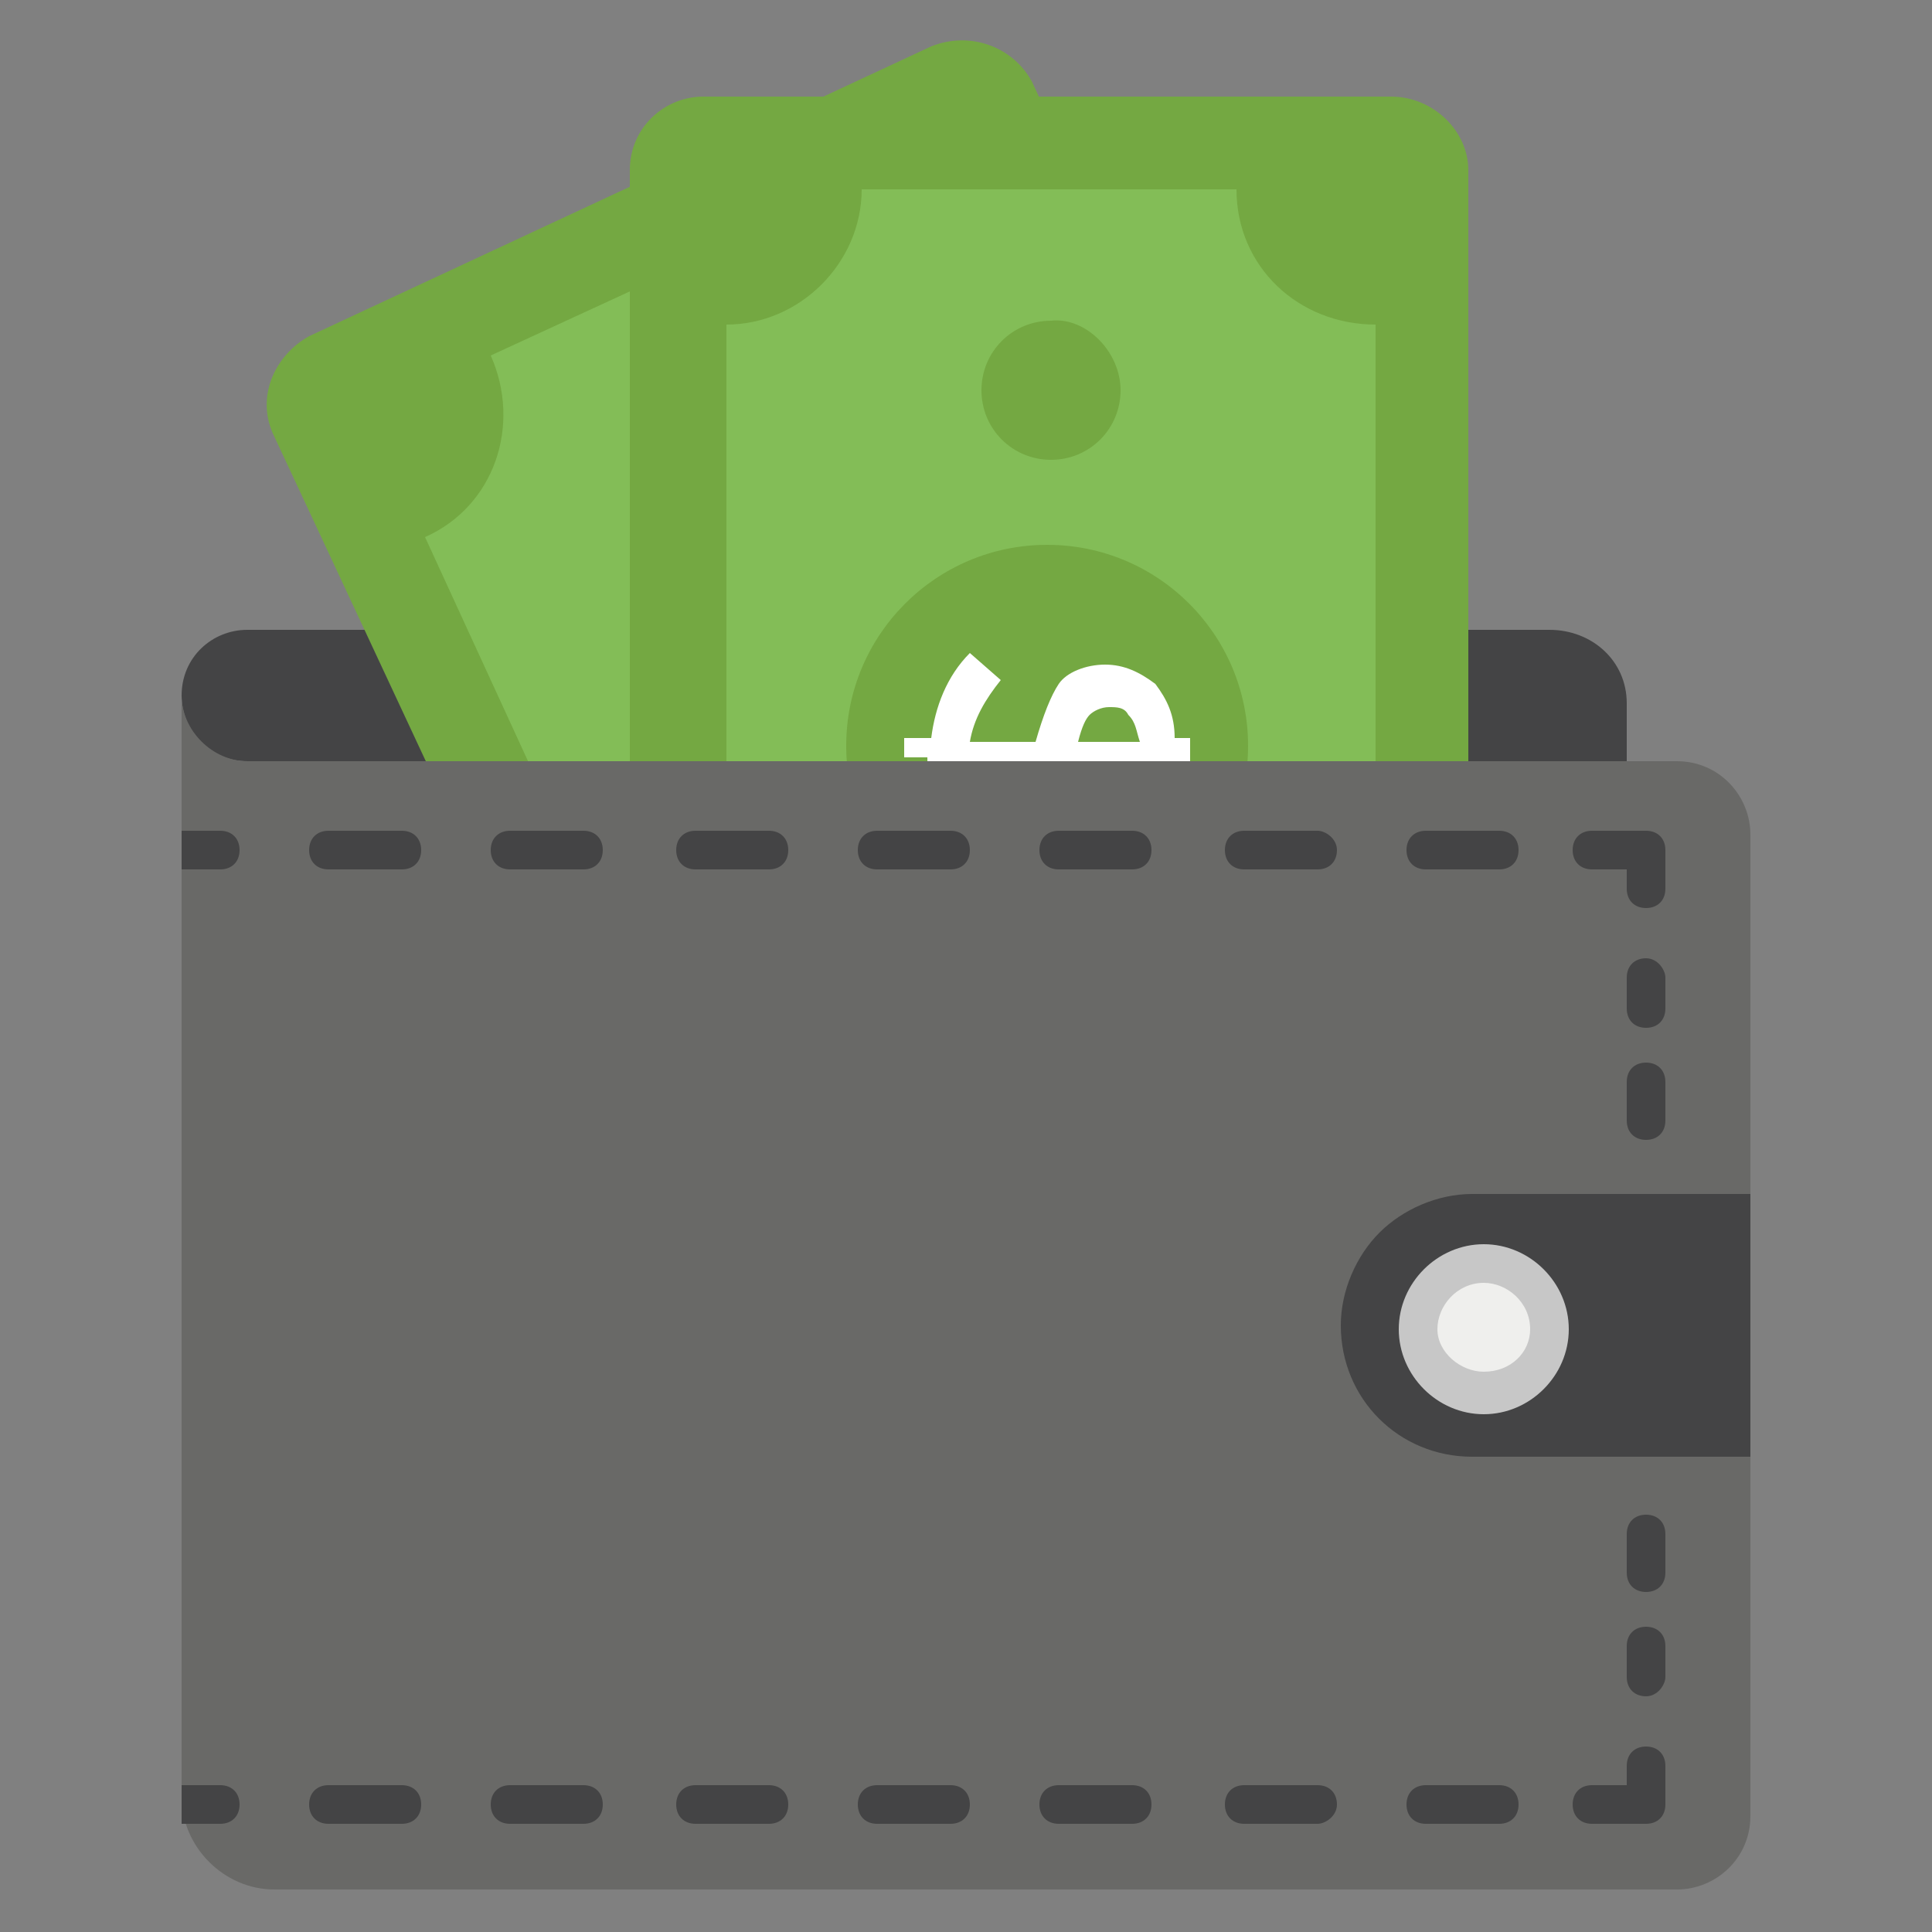<svg id="Layer_1" height="512" viewBox="0 0 50 50" width="512" xmlns="http://www.w3.org/2000/svg"><rect x="0" y="0" width="50" height="50" fill="#808080" stroke="none"/><g><g><path d="m42.1 18.2v1.5h-35.7c-1 0-1.7-.8-1.7-1.7 0-1 .8-1.7 1.7-1.7h33.7c1.1 0 2 .8 2 1.9z" fill="#444445"/><g><path d="m38.4 31.7-16.1 7.5c-1 .5-2.1 0-2.6-.9l-12.6-27c-.5-1 0-2.1.9-2.6l16.1-7.5c1-.4 2.1 0 2.6.9l12.6 27c.5 1 .1 2.2-.9 2.6z" fill="#74a842"/><path d="m26.2 6.8 9.2 19.8c-1.8.8-2.5 2.9-1.7 4.7l-8.9 4.1c-.8-1.8-2.9-2.5-4.7-1.7l-9.1-19.8c1.8-.8 2.5-2.9 1.7-4.7l8.9-4.1c.8 1.7 2.9 2.5 4.6 1.7z" fill="#83bd57"/></g><path d="m38 4.4v29.8c0 1.1-.9 1.9-1.9 1.9h-17.9c-1.1 0-1.9-.9-1.9-1.9v-29.8c0-1.1.9-1.9 1.9-1.9h17.8c1.1 0 2 .9 2 1.9z" fill="#74a842"/><path d="m35.6 8.4v21.8c-2 0-3.5 1.6-3.5 3.5h-9.8c0-2-1.6-3.5-3.5-3.5v-21.8c1.9 0 3.5-1.6 3.5-3.5h9.7c0 2 1.6 3.5 3.6 3.5z" fill="#83bd57"/><g><path d="m29 10.1c0 1-.8 1.8-1.8 1.8s-1.8-.8-1.8-1.8.8-1.8 1.8-1.8c.9-.1 1.8.8 1.8 1.8z" fill="#74a842"/></g><circle cx="27.1" cy="19.3" fill="#74a842" r="5.2"/><path d="m23.4 19.1h.7c.1-.8.4-1.6 1-2.2l.8.7c-.4.5-.7 1-.8 1.6h1.7c.2-.7.4-1.2.6-1.5s.7-.5 1.2-.5.9.2 1.3.5c.3.4.5.8.5 1.4h.4v.6h-.5c0 .7-.3 1.3-.7 1.9l-.7-.6c.3-.4.5-.8.5-1.3h-1.7c-.2.7-.4 1.2-.7 1.5s-.7.5-1.2.5-1-.2-1.3-.6-.5-.9-.5-1.5h-.6zm5.8-.6c-.1-.2-.3-.2-.5-.2s-.4.1-.5.2-.2.3-.3.7h1.6c-.1-.3-.1-.5-.3-.7zm-3.9 1.9c.1.2.3.3.5.3s.4-.1.5-.2.2-.4.3-.7h-1.6c.1.2.1.4.3.6z" fill="#fff"/><path d="m45.3 21.6v25.4c0 1.1-.9 1.9-1.9 1.9h-36.3c-1.3 0-2.4-1.1-2.4-2.4v-28.5c0 .9.8 1.7 1.7 1.7h37c1.1 0 1.9.9 1.9 1.9z" fill="#696967"/><path d="m45.3 31v6.7h-7.2c-1.9 0-3.4-1.5-3.4-3.4 0-.9.4-1.8 1-2.4s1.5-1 2.4-1h7.2z" fill="#444445"/><path d="m40.6 34.4c0 1.2-1 2.2-2.2 2.2s-2.2-1-2.2-2.2 1-2.2 2.2-2.2 2.2 1 2.2 2.2z" fill="#c7c7c7"/><path d="m39.6 34.4c0 .6-.5 1.1-1.2 1.1-.6 0-1.2-.5-1.2-1.1s.5-1.2 1.2-1.2c.6 0 1.2.5 1.2 1.2z" fill="#efefed"/><g fill="#444445"><g><path d="m5.7 21.5h-1v1h1c.3 0 .5-.2.5-.5s-.2-.5-.5-.5z"/><path d="m19.9 21.5h-1.9c-.3 0-.5.2-.5.5s.2.5.5.5h1.9c.3 0 .5-.2.5-.5s-.2-.5-.5-.5z"/><path d="m10.4 21.5h-1.9c-.3 0-.5.2-.5.5s.2.5.5.5h1.9c.3 0 .5-.2.5-.5s-.2-.5-.5-.5z"/><path d="m24.6 21.5h-1.9c-.3 0-.5.2-.5.5s.2.5.5.5h1.9c.3 0 .5-.2.5-.5s-.2-.5-.5-.5z"/><path d="m15.1 21.5h-1.9c-.3 0-.5.2-.5.5s.2.5.5.5h1.9c.3 0 .5-.2.5-.5s-.2-.5-.5-.5z"/><path d="m34.1 21.5h-1.9c-.3 0-.5.2-.5.5s.2.5.5.5h1.9c.3 0 .5-.2.5-.5s-.3-.5-.5-.5z"/><path d="m29.3 21.5h-1.9c-.3 0-.5.2-.5.5s.2.5.5.5h1.9c.3 0 .5-.2.5-.5s-.2-.5-.5-.5z"/><path d="m38.8 21.5h-1.9c-.3 0-.5.2-.5.5s.2.5.5.5h1.9c.3 0 .5-.2.5-.5s-.2-.5-.5-.5z"/><path d="m42.6 21.5h-1.4c-.3 0-.5.2-.5.5s.2.5.5.5h.9v.5c0 .3.2.5.5.5s.5-.2.5-.5v-1c0-.3-.2-.5-.5-.5z"/><path d="m42.6 24.8c-.3 0-.5.2-.5.5v.8c0 .3.2.5.5.5s.5-.2.5-.5v-.8c0-.2-.2-.5-.5-.5z"/><path d="m42.6 27.5c-.3 0-.5.2-.5.5v1c0 .3.2.5.5.5s.5-.2.5-.5v-1c0-.3-.2-.5-.5-.5z"/></g><g><path d="m5.7 47.2h-1v-1h1c.3 0 .5.2.5.5s-.2.5-.5.5z"/><path d="m19.9 47.2h-1.9c-.3 0-.5-.2-.5-.5s.2-.5.5-.5h1.9c.3 0 .5.2.5.5s-.2.5-.5.5z"/><path d="m10.4 47.2h-1.9c-.3 0-.5-.2-.5-.5s.2-.5.5-.5h1.9c.3 0 .5.2.5.5s-.2.5-.5.5z"/><path d="m24.6 47.2h-1.9c-.3 0-.5-.2-.5-.5s.2-.5.5-.5h1.9c.3 0 .5.2.5.5s-.2.5-.5.5z"/><path d="m15.1 47.2h-1.9c-.3 0-.5-.2-.5-.5s.2-.5.5-.5h1.9c.3 0 .5.2.5.5s-.2.5-.5.5z"/><path d="m34.1 47.2h-1.9c-.3 0-.5-.2-.5-.5s.2-.5.5-.5h1.9c.3 0 .5.2.5.5s-.3.5-.5.5z"/><path d="m29.3 47.2h-1.9c-.3 0-.5-.2-.5-.5s.2-.5.5-.5h1.9c.3 0 .5.2.5.5s-.2.5-.5.5z"/><path d="m38.8 47.2h-1.9c-.3 0-.5-.2-.5-.5s.2-.5.5-.5h1.9c.3 0 .5.2.5.5s-.2.5-.5.5z"/><path d="m42.6 47.2h-1.4c-.3 0-.5-.2-.5-.5s.2-.5.5-.5h.9v-.5c0-.3.2-.5.5-.5s.5.2.5.5v1c0 .3-.2.5-.5.5z"/><path d="m42.6 43.9c-.3 0-.5-.2-.5-.5v-.8c0-.3.2-.5.5-.5s.5.2.5.5v.8c0 .2-.2.5-.5.5z"/><path d="m42.6 41.2c-.3 0-.5-.2-.5-.5v-1c0-.3.2-.5.5-.5s.5.2.5.5v1c0 .3-.2.5-.5.5z"/></g></g></g></g></svg>